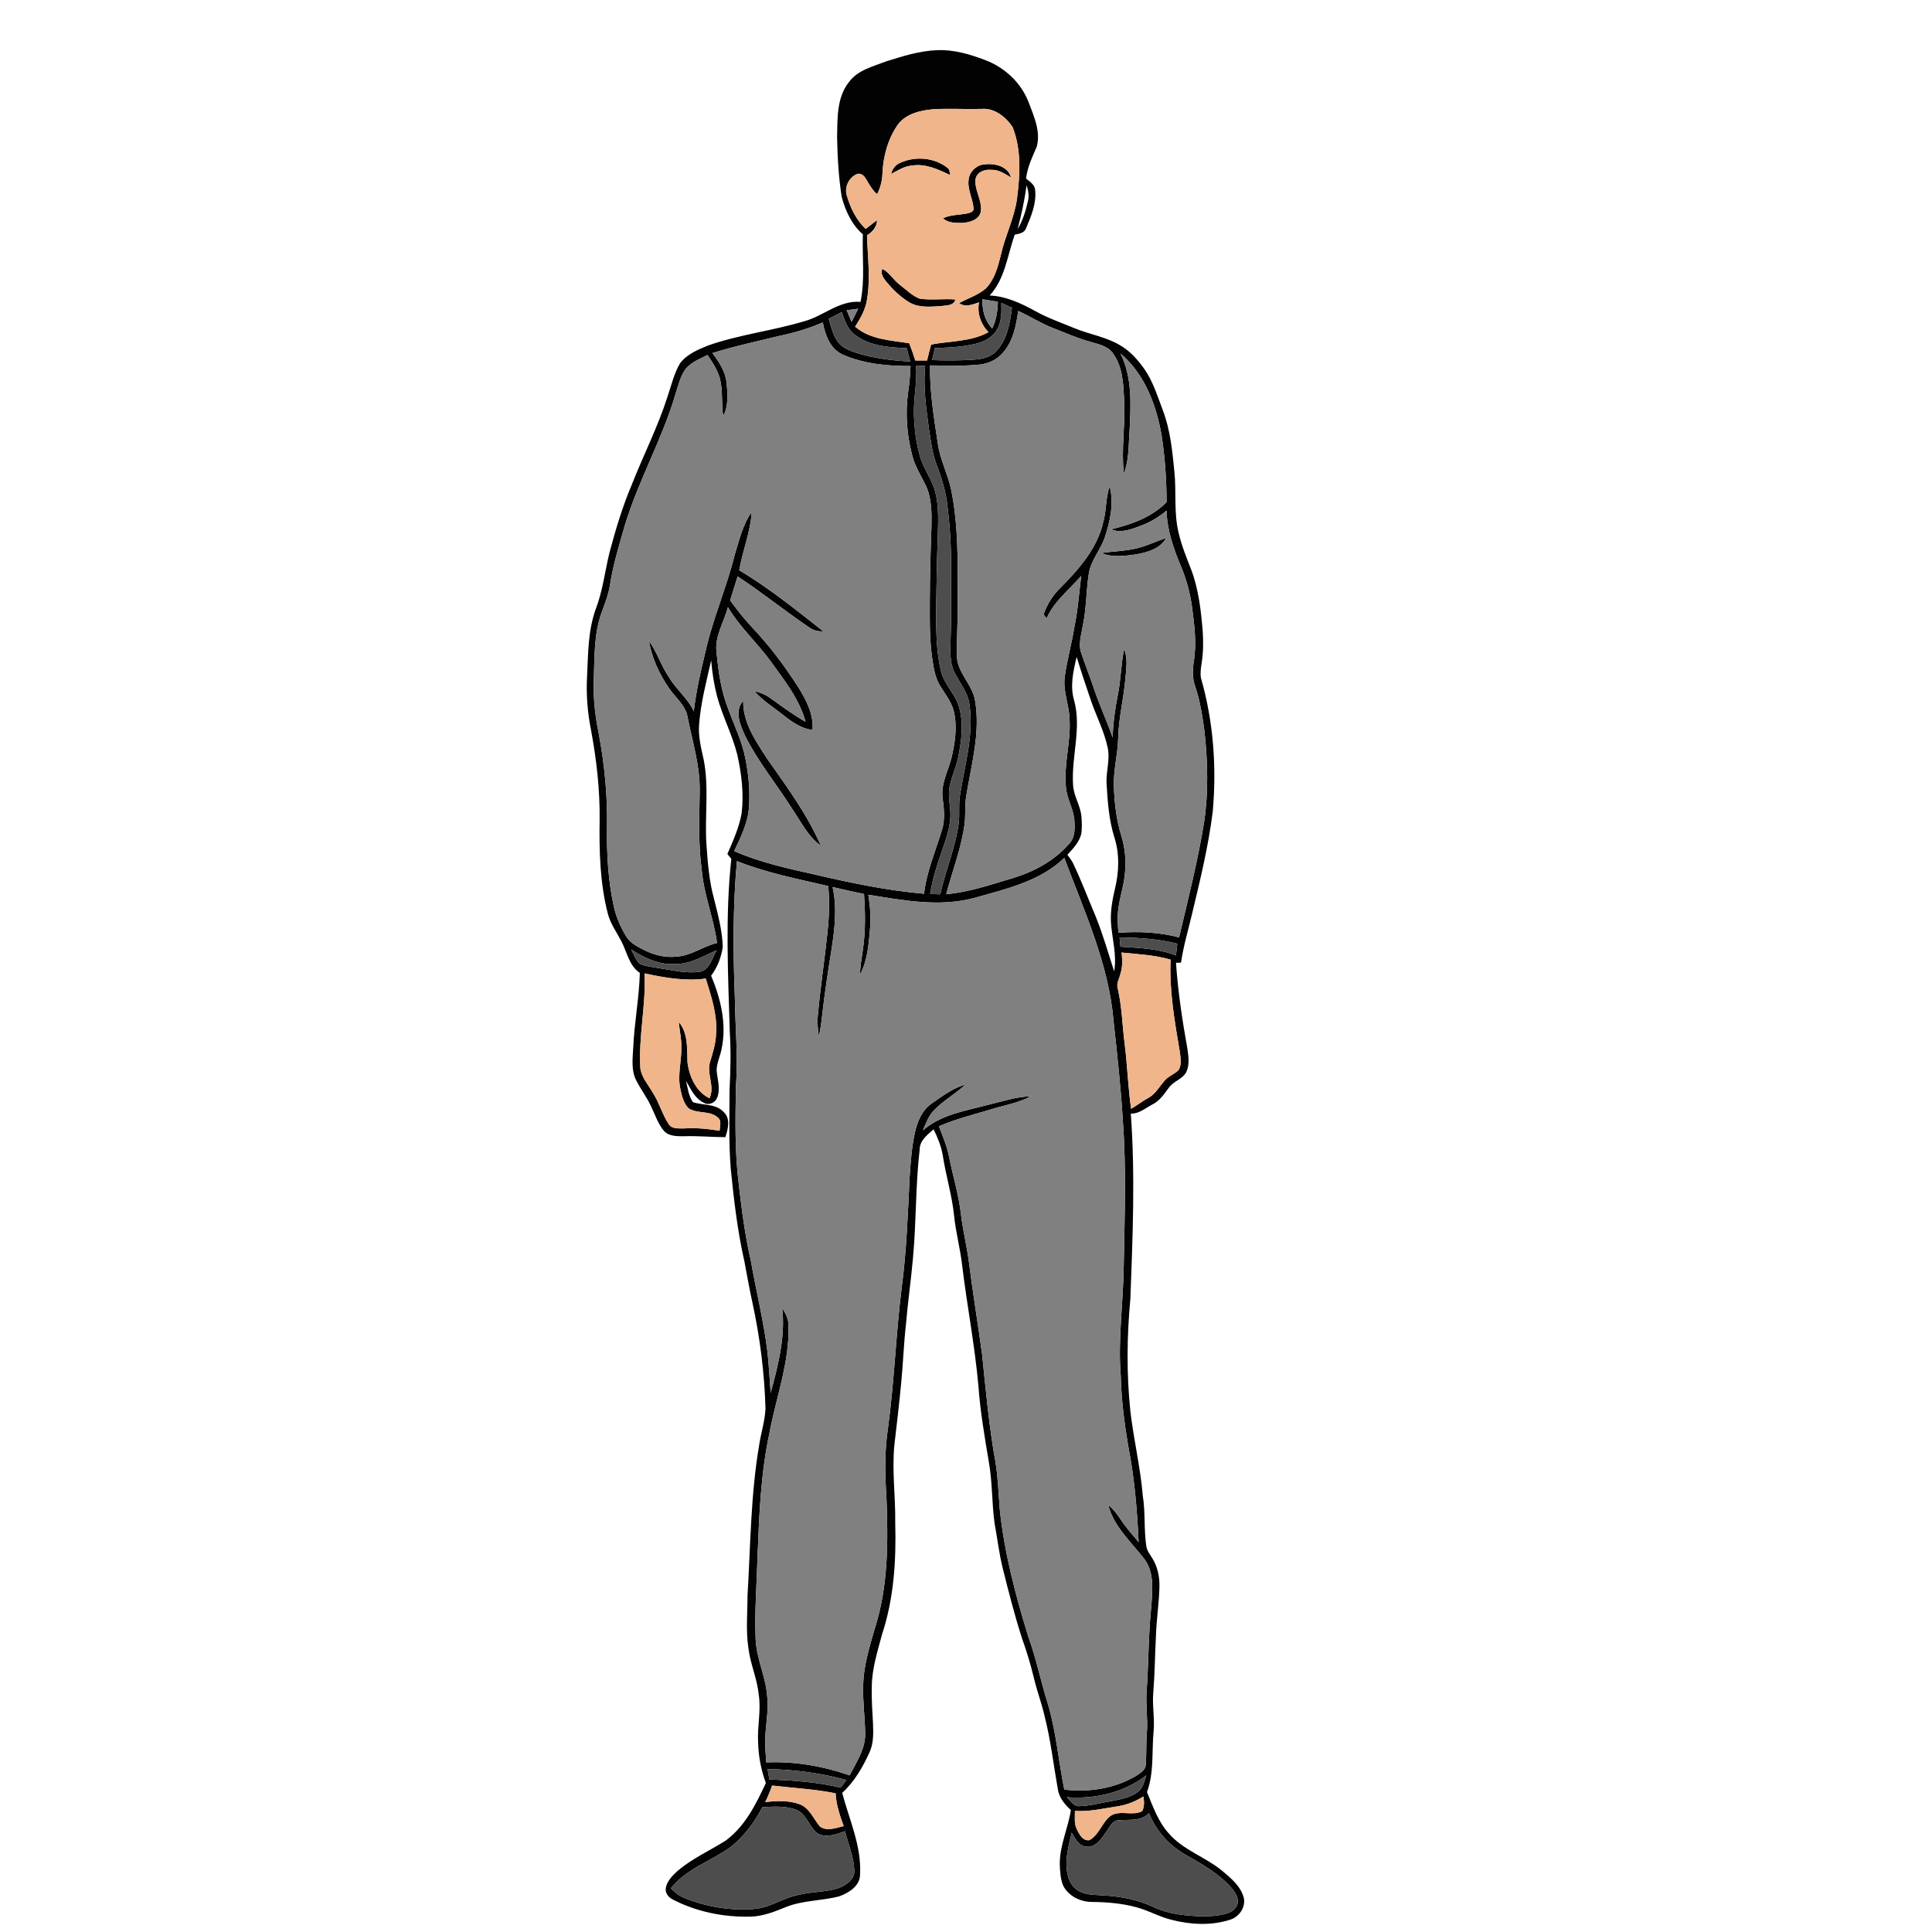 <?xml version="1.0" encoding="UTF-8" ?>
<!DOCTYPE svg PUBLIC "-//W3C//DTD SVG 1.1//EN" "http://www.w3.org/Graphics/SVG/1.1/DTD/svg11.dtd">
<svg width="1000pt" height="1000pt" viewBox="0 0 1000 1000" version="1.1" xmlns="http://www.w3.org/2000/svg">
<g id="#020202ff">
<path fill="#020202" opacity="1.00" d=" M 458.76 31.74 C 467.29 29.07 475.97 26.31 484.98 25.98 C 493.56 25.58 501.96 28.05 509.89 31.08 C 519.92 34.84 528.38 42.65 532.31 52.68 C 535.09 60.00 538.75 67.89 536.65 75.86 C 534.36 81.21 531.77 86.54 531.08 92.39 C 532.95 94.01 535.54 95.49 535.77 98.24 C 536.58 105.17 533.75 111.86 531.10 118.10 C 530.24 120.65 527.44 120.96 525.21 121.48 C 521.45 132.15 520.23 144.27 512.26 152.95 C 520.76 153.31 528.59 157.03 535.92 161.05 C 542.37 164.64 549.36 167.05 556.15 169.88 C 564.25 173.20 573.23 174.47 580.69 179.28 C 585.35 182.19 589.01 186.39 592.18 190.81 C 596.75 197.27 599.06 204.92 601.83 212.23 C 605.74 222.39 606.79 233.32 607.86 244.07 C 608.96 254.70 607.48 265.57 610.11 276.04 C 611.60 282.41 614.08 288.48 616.46 294.56 C 620.41 304.90 621.64 315.99 622.54 326.94 C 622.87 332.29 622.84 337.71 621.99 343.02 C 621.61 345.65 621.14 348.34 621.63 351.00 C 628.06 373.35 629.79 396.99 627.71 420.12 C 625.48 437.99 621.20 455.52 617.01 473.01 C 615.03 481.42 612.53 489.71 611.29 498.27 C 610.64 498.29 609.34 498.32 608.69 498.33 C 609.71 513.28 611.95 528.11 614.60 542.84 C 615.17 546.83 615.83 551.20 613.98 554.97 C 611.99 558.65 607.36 559.61 605.01 562.98 C 602.60 566.15 600.38 569.70 596.70 571.55 C 592.99 573.41 589.72 576.56 585.30 576.39 C 587.64 608.29 586.26 640.30 585.09 672.22 C 583.27 691.41 583.06 710.77 585.03 729.95 C 586.67 744.75 590.27 759.24 591.49 774.09 C 592.89 782.68 592.04 791.44 593.29 800.04 C 593.56 802.52 595.19 804.48 596.43 806.55 C 599.12 810.82 600.20 815.95 600.13 820.96 C 599.98 829.67 598.56 838.30 598.30 847.00 C 597.79 856.67 597.73 866.35 596.94 876.01 C 596.33 882.68 597.72 889.35 597.11 896.02 C 596.09 906.55 597.43 917.46 593.68 927.58 C 596.76 935.02 599.45 942.92 604.97 948.98 C 612.46 957.68 623.90 961.12 632.59 968.32 C 637.13 972.11 642.12 976.22 643.76 982.18 C 644.92 987.16 641.38 992.25 636.62 993.67 C 626.80 996.83 616.07 996.21 606.20 993.64 C 600.18 992.18 594.78 989.02 588.83 987.37 C 581.08 985.16 573.00 984.51 564.97 984.44 C 559.04 984.37 552.83 981.30 550.22 975.80 C 548.86 972.38 548.66 968.63 548.54 965.00 C 548.40 955.28 552.85 946.37 554.28 936.90 C 551.09 933.96 548.14 930.43 547.52 925.99 C 545.27 913.38 543.84 900.61 540.66 888.18 C 539.16 881.59 536.74 875.26 535.19 868.69 C 533.49 861.67 531.41 854.74 528.97 847.94 C 525.10 835.86 521.96 823.57 518.90 811.27 C 517.09 803.77 516.21 796.09 514.80 788.51 C 513.33 778.04 513.70 767.38 511.86 756.94 C 509.64 743.70 507.34 730.45 506.40 717.04 C 504.52 696.23 500.52 675.70 498.01 654.97 C 497.03 646.35 494.74 637.94 493.84 629.31 C 492.77 618.71 489.58 608.48 487.96 597.97 C 487.15 593.25 485.33 588.79 483.23 584.52 C 480.08 587.32 476.07 590.25 476.03 594.92 C 473.84 613.57 474.30 632.42 472.56 651.11 C 471.54 662.67 469.87 674.16 468.90 685.73 C 467.75 695.75 467.46 705.84 466.45 715.88 C 465.43 726.59 464.19 737.29 462.92 747.99 C 461.62 761.34 463.56 774.71 463.37 788.08 C 463.90 807.48 462.73 827.23 456.59 845.78 C 454.24 854.70 451.30 863.64 451.24 872.97 C 451.06 879.29 451.50 885.61 451.86 891.92 C 452.06 896.93 452.23 902.18 450.12 906.86 C 446.62 914.62 442.26 922.18 435.92 927.99 C 439.57 941.86 445.96 955.47 445.17 970.13 C 445.24 976.06 439.53 979.62 434.62 981.47 C 425.55 983.92 415.83 983.51 407.00 987.00 C 401.21 989.35 395.30 991.76 388.97 992.04 C 374.84 992.46 360.52 989.62 347.96 983.04 C 345.81 981.92 344.09 979.53 344.66 977.02 C 345.35 973.53 348.00 970.89 350.50 968.57 C 358.04 962.04 367.26 957.97 375.63 952.68 C 385.61 945.31 391.31 933.86 396.41 922.87 C 393.91 916.17 392.59 909.08 392.40 901.95 C 391.89 893.59 394.07 885.24 392.68 876.91 C 391.88 868.76 388.33 861.20 387.38 853.08 C 385.99 844.08 386.93 834.97 386.91 825.92 C 388.47 799.92 388.54 773.72 392.94 747.98 C 393.88 741.65 395.94 735.47 396.22 729.06 C 395.67 710.54 393.35 692.10 389.40 674.00 C 387.85 667.07 386.68 660.07 385.34 653.10 C 381.74 637.32 379.88 621.21 378.25 605.13 C 377.13 591.44 377.59 577.69 377.62 563.97 C 378.13 554.08 378.36 544.16 377.74 534.27 C 376.85 504.36 375.32 474.35 378.52 444.53 C 377.84 443.69 377.17 442.86 376.49 442.03 C 379.43 435.24 382.53 428.39 383.85 421.07 C 385.10 410.90 383.83 400.57 381.62 390.61 C 379.03 380.36 374.06 370.90 371.23 360.72 C 369.62 354.53 368.60 348.21 368.11 341.84 C 365.60 352.79 362.71 363.73 361.86 374.97 C 361.35 381.24 362.95 387.39 364.28 393.46 C 367.05 407.82 364.69 422.48 365.65 436.96 C 366.30 446.44 367.05 456.00 369.57 465.19 C 371.59 473.35 373.83 481.56 374.11 490.01 C 373.38 495.41 371.34 500.65 368.08 505.03 C 373.06 516.91 376.26 530.20 373.47 543.03 C 372.77 546.71 370.98 550.17 370.92 553.96 C 371.28 558.70 373.12 563.70 371.13 568.33 C 370.10 570.87 366.75 572.27 364.32 570.81 C 359.65 568.61 357.51 563.61 355.07 559.40 C 355.99 563.14 356.38 567.23 358.65 570.47 C 363.90 572.23 370.39 571.12 374.54 575.54 C 378.27 578.95 376.86 584.43 375.43 588.59 C 368.28 588.59 361.14 587.84 353.99 588.12 C 350.43 588.12 346.25 588.21 343.65 585.34 C 340.57 581.73 339.15 577.09 337.10 572.89 C 334.88 567.96 331.50 563.67 329.12 558.82 C 326.61 553.59 327.50 547.61 327.77 542.03 C 328.36 529.16 330.84 516.46 331.18 503.58 C 325.59 499.83 324.58 492.87 321.67 487.31 C 319.17 482.48 315.85 477.99 314.54 472.63 C 310.48 456.79 310.13 440.31 310.37 424.05 C 310.52 408.63 308.77 393.25 305.95 378.10 C 304.10 368.89 303.34 359.44 303.87 350.05 C 304.43 338.35 304.31 326.33 308.39 315.17 C 311.96 305.83 313.09 295.83 315.43 286.17 C 318.60 274.23 322.15 262.37 326.96 250.98 C 332.96 235.71 340.47 221.05 345.48 205.40 C 347.45 199.54 348.84 193.39 352.00 188.02 C 355.59 183.29 361.34 180.91 366.69 178.76 C 382.86 173.14 400.00 171.17 416.37 166.26 C 426.29 163.53 434.53 155.32 445.40 156.26 C 447.78 144.74 446.21 132.94 446.61 121.28 C 440.88 116.30 437.56 109.11 435.66 101.89 C 434.04 91.68 433.49 81.31 433.27 70.99 C 433.49 61.29 433.03 50.42 439.47 42.41 C 444.06 36.20 451.94 34.40 458.76 31.74 M 483.46 56.51 C 476.63 57.09 468.98 58.72 464.67 64.58 C 459.51 72.03 457.08 81.13 456.74 90.13 C 456.61 93.74 455.63 97.27 454.01 100.50 C 451.25 98.24 449.73 94.99 447.85 92.05 C 446.96 90.52 444.96 89.31 443.23 90.25 C 439.19 92.17 436.92 97.12 438.37 101.41 C 440.22 107.73 443.22 113.91 448.07 118.48 C 450.05 116.99 451.93 115.39 453.99 114.01 C 453.79 117.44 451.62 120.11 448.76 121.77 C 449.09 132.87 450.64 144.09 448.76 155.12 C 447.98 160.25 445.36 164.79 442.61 169.09 C 450.37 175.75 460.98 176.14 470.60 177.65 C 471.78 180.59 472.81 183.58 473.75 186.60 C 475.78 186.58 477.81 186.58 479.85 186.58 C 480.49 183.81 481.19 181.07 481.95 178.33 C 491.88 176.42 502.56 176.94 511.65 171.92 C 507.64 167.83 505.69 162.19 506.72 156.49 C 503.45 157.67 499.61 159.18 496.44 156.92 C 501.04 154.33 506.30 152.76 510.33 149.24 C 514.80 144.58 516.53 138.10 518.04 131.99 C 520.21 122.10 525.03 112.94 526.39 102.84 C 527.97 90.60 528.75 77.60 524.17 65.89 C 520.72 60.57 514.73 55.79 508.05 56.37 C 499.85 56.58 491.65 56.09 483.46 56.51 M 531.37 95.86 C 530.33 103.54 528.70 111.10 526.71 118.58 C 529.41 114.11 530.96 109.04 532.09 103.98 C 532.75 101.26 532.19 98.48 531.37 95.86 M 508.56 154.89 C 508.30 160.42 509.65 165.93 513.56 170.00 C 515.66 165.70 516.40 160.95 516.49 156.20 C 513.84 155.75 511.20 155.31 508.56 154.89 M 518.29 156.77 C 518.42 161.55 518.55 166.72 515.85 170.90 C 513.55 174.85 509.17 176.93 504.89 177.96 C 498.03 179.62 490.94 179.96 483.92 180.14 C 483.44 182.22 482.94 184.29 482.45 186.38 C 489.63 186.62 496.82 186.64 503.98 186.16 C 508.17 185.87 512.70 185.00 515.68 181.77 C 521.35 175.76 522.75 167.18 523.80 159.30 C 521.96 158.46 520.12 157.62 518.29 156.77 M 438.25 160.58 C 439.09 162.59 439.93 164.59 440.79 166.60 C 441.94 164.34 443.08 162.08 444.22 159.81 C 442.23 160.06 440.24 160.32 438.25 160.58 M 428.95 165.00 C 430.17 169.19 431.17 173.62 433.85 177.18 C 436.18 180.17 439.90 181.52 443.37 182.69 C 452.35 185.45 461.75 186.64 471.11 187.11 C 470.50 184.80 469.88 182.49 469.27 180.19 C 460.11 179.85 450.17 179.15 442.62 173.36 C 438.74 170.56 437.11 165.90 435.71 161.54 C 433.45 162.69 431.20 163.85 428.95 165.00 M 527.03 160.95 C 525.94 168.46 524.46 176.45 519.31 182.34 C 516.25 186.08 511.64 188.26 506.88 188.73 C 498.41 189.59 489.89 189.15 481.40 189.15 C 481.17 202.63 483.36 215.96 485.37 229.24 C 486.45 237.69 490.62 245.29 492.34 253.58 C 496.11 272.14 495.72 291.16 495.74 309.99 C 495.92 319.69 495.15 329.38 495.30 339.08 C 495.17 348.15 503.51 354.23 504.75 362.95 C 507.49 379.45 502.75 395.83 500.12 412.00 C 499.33 416.80 499.84 421.68 499.28 426.49 C 497.59 438.96 492.98 450.75 489.75 462.84 C 501.66 461.78 513.00 457.83 524.39 454.45 C 535.42 451.10 545.98 445.37 553.56 436.53 C 556.41 433.42 556.39 428.92 556.12 424.97 C 555.82 419.04 552.38 413.86 551.78 408.00 C 550.43 396.26 554.19 384.71 553.63 372.98 C 553.60 365.18 549.94 357.73 551.18 349.87 C 552.34 341.52 554.67 333.37 556.01 325.03 C 557.87 316.14 558.51 307.07 559.63 298.07 C 553.47 305.27 545.58 311.16 541.72 320.10 C 541.33 319.57 540.55 318.51 540.15 317.99 C 542.03 312.74 545.00 307.92 549.05 304.07 C 558.56 294.45 568.09 283.62 571.07 270.03 C 572.77 264.04 572.21 257.63 574.38 251.75 C 576.64 260.43 574.67 269.51 571.94 277.84 C 569.78 284.57 564.54 290.01 563.53 297.15 C 562.21 305.92 562.31 314.86 560.52 323.58 C 559.77 328.36 557.96 333.36 559.69 338.13 C 561.77 344.34 564.22 350.42 566.30 356.63 C 569.13 365.17 573.00 373.31 575.93 381.81 C 576.09 374.34 577.14 366.93 578.60 359.62 C 580.19 351.82 580.19 343.81 581.84 336.03 C 583.86 340.78 582.92 346.01 582.53 350.98 C 581.68 361.38 579.01 371.55 578.77 382.01 C 578.60 390.39 576.24 398.58 576.54 406.99 C 576.83 415.63 577.83 424.31 580.39 432.60 C 582.32 438.84 582.95 445.45 582.27 451.95 C 581.75 458.46 579.45 464.64 578.76 471.12 C 578.29 475.00 578.63 478.92 578.88 482.81 C 589.39 481.98 600.05 482.52 610.29 485.18 C 614.98 465.30 620.04 445.48 623.27 425.29 C 625.54 409.97 625.10 394.38 623.49 379.01 C 622.41 371.03 621.25 363.01 618.64 355.36 C 617.08 351.07 617.25 346.44 617.96 342.00 C 619.43 332.70 618.18 323.29 616.96 314.04 C 615.97 306.76 614.01 299.62 611.14 292.86 C 607.33 283.76 604.07 274.24 603.79 264.28 C 599.97 267.49 595.70 270.15 591.03 271.92 C 585.97 273.86 580.35 276.19 574.98 273.99 C 585.45 271.55 596.11 267.73 603.83 259.92 C 603.77 248.22 602.98 236.51 601.17 224.95 C 598.39 209.35 592.39 193.45 579.95 182.98 C 586.24 195.50 585.31 209.87 584.64 223.43 C 584.07 230.69 584.47 238.22 581.69 245.09 C 580.28 232.76 582.46 220.35 581.89 207.98 C 581.45 199.47 581.34 190.11 576.09 182.95 C 573.39 178.97 568.39 178.15 564.12 176.85 C 557.60 175.09 551.45 172.28 545.17 169.85 C 538.85 167.45 533.18 163.70 527.03 160.95 M 402.98 173.97 C 391.54 176.75 380.00 179.22 368.75 182.76 C 372.13 187.27 375.43 192.18 376.05 197.94 C 376.66 203.77 377.12 210.05 374.34 215.44 C 373.27 209.09 374.25 202.54 372.69 196.27 C 371.56 191.63 368.82 187.65 366.19 183.75 C 362.25 185.79 357.81 187.41 354.90 190.93 C 352.15 194.72 351.11 199.40 349.69 203.79 C 342.80 227.35 330.33 248.81 323.30 272.33 C 320.40 282.41 317.29 292.47 315.72 302.87 C 314.95 307.90 312.99 312.61 311.28 317.37 C 307.34 328.44 307.78 340.36 307.34 351.93 C 306.98 361.35 308.07 370.75 309.96 379.96 C 312.90 395.76 314.48 411.84 314.20 427.92 C 313.99 441.75 314.72 455.67 317.71 469.20 C 318.94 474.73 321.24 479.98 324.19 484.80 C 326.25 488.17 329.95 489.95 333.33 491.70 C 338.46 494.31 344.25 495.78 350.03 495.16 C 357.65 494.78 363.86 489.78 371.14 488.08 C 369.40 475.17 364.22 462.95 363.18 449.91 C 361.36 436.66 361.99 423.28 362.15 409.96 C 362.47 396.72 358.43 383.97 355.88 371.11 C 354.86 365.09 349.75 361.26 346.48 356.48 C 341.30 349.08 337.42 340.65 335.87 331.71 C 340.19 337.55 342.18 344.71 346.34 350.67 C 350.04 356.93 356.09 361.48 359.09 368.20 C 360.29 358.01 362.53 347.98 364.98 338.03 C 368.73 320.68 376.05 304.38 380.28 287.16 C 382.65 279.63 384.38 271.59 389.06 265.08 C 388.49 275.39 384.30 285.04 382.64 295.19 C 398.10 304.32 412.04 315.70 426.13 326.76 C 423.39 326.94 420.70 326.21 418.51 324.53 C 406.08 316.08 394.36 306.63 381.79 298.37 C 380.53 302.51 379.23 306.64 377.91 310.76 C 381.45 315.61 385.16 320.35 389.29 324.72 C 398.44 334.42 406.50 345.13 413.62 356.40 C 417.60 362.82 421.15 370.08 420.59 377.85 C 414.10 377.04 408.92 372.93 403.97 369.01 C 399.37 365.38 394.30 362.25 390.50 357.71 C 393.39 358.41 396.22 359.49 398.64 361.27 C 404.63 365.55 410.52 369.98 416.96 373.58 C 413.77 361.96 406.19 352.35 399.25 342.76 C 392.17 332.93 383.00 324.74 376.77 314.28 C 374.73 322.15 369.64 329.61 370.94 338.04 C 371.85 347.87 373.30 357.77 376.95 367.01 C 380.09 375.61 384.20 383.94 385.90 393.01 C 387.52 401.23 388.28 409.67 387.65 418.05 C 387.07 426.07 383.39 433.37 380.01 440.52 C 393.22 446.32 407.38 449.44 421.40 452.57 C 440.16 456.96 459.06 460.92 478.28 462.60 C 479.58 451.22 484.20 440.67 487.48 429.80 C 489.28 424.33 488.61 418.57 487.88 412.98 C 486.92 405.48 490.97 398.74 492.63 391.66 C 494.32 384.31 495.43 376.58 493.92 369.10 C 492.90 363.88 489.49 359.68 486.77 355.27 C 484.42 351.58 483.49 347.24 482.84 342.99 C 481.06 332.41 481.23 321.64 481.26 310.96 C 481.28 298.31 481.64 285.66 482.10 273.02 C 482.27 265.59 482.36 257.79 479.02 250.95 C 476.60 245.99 473.56 241.26 472.19 235.85 C 469.38 225.18 468.51 213.95 470.05 203.02 C 470.71 198.52 471.10 194.00 471.29 189.46 C 459.47 189.51 447.29 188.39 436.35 183.62 C 429.75 180.76 427.11 173.45 425.88 166.89 C 418.54 170.11 410.82 172.33 402.98 173.97 M 474.15 189.48 C 474.83 198.03 472.71 206.47 473.07 215.02 C 473.33 222.31 474.21 229.65 476.32 236.65 C 478.20 242.99 482.47 248.32 484.13 254.74 C 486.15 262.65 485.53 270.88 485.36 278.96 C 484.85 291.65 484.76 304.36 484.52 317.07 C 484.56 327.13 484.67 337.31 487.01 347.16 C 488.51 354.06 494.31 358.92 496.29 365.64 C 498.94 374.20 497.70 383.40 495.93 392.02 C 494.90 397.19 492.55 401.99 491.51 407.15 C 490.48 412.43 492.21 417.72 491.90 423.02 C 491.57 429.05 489.51 434.79 487.54 440.44 C 484.97 447.71 482.64 455.10 481.45 462.74 C 483.18 462.78 484.93 462.83 486.68 462.89 C 489.39 450.45 494.59 438.63 496.24 425.95 C 496.77 421.47 496.15 416.94 496.75 412.47 C 499.13 396.71 504.07 380.93 501.83 364.85 C 501.09 358.50 496.76 353.53 494.01 347.99 C 491.54 343.04 491.89 337.35 491.99 331.98 C 492.43 321.00 492.28 310.02 492.25 299.03 C 492.45 286.70 491.97 274.36 490.40 262.12 C 489.68 254.59 487.35 247.36 484.71 240.31 C 482.47 234.46 481.81 228.20 480.83 222.06 C 479.34 211.20 477.79 200.23 478.85 189.24 C 477.27 189.32 475.71 189.39 474.15 189.48 M 556.03 362.74 C 559.85 377.10 554.51 391.61 555.41 406.09 C 555.59 412.00 559.40 417.03 559.76 422.90 C 559.98 425.88 560.14 428.91 559.60 431.86 C 558.46 436.06 555.37 439.32 552.48 442.42 C 553.47 443.78 554.53 445.12 555.32 446.62 C 559.63 455.57 563.09 464.89 566.99 474.02 C 570.80 483.40 573.58 493.15 576.69 502.78 C 578.22 494.13 575.47 485.56 575.00 476.94 C 574.76 471.28 575.78 465.65 577.07 460.16 C 579.21 451.40 579.57 441.99 576.77 433.34 C 574.03 424.50 573.31 415.20 572.79 406.02 C 572.30 399.54 574.79 393.07 573.26 386.65 C 571.49 378.50 567.63 371.03 564.87 363.20 C 562.23 355.51 559.66 347.80 557.27 340.03 C 555.51 347.44 553.71 355.22 556.03 362.74 M 504.67 464.67 C 486.51 469.71 467.60 466.03 449.43 463.11 C 450.41 468.98 450.84 474.97 450.32 480.92 C 449.64 488.95 448.99 497.30 445.09 504.54 C 445.26 500.02 446.04 495.56 446.69 491.10 C 448.04 481.71 447.86 472.18 447.22 462.74 C 441.78 461.60 436.35 460.42 430.94 459.13 C 433.34 469.74 432.05 480.69 430.42 491.31 C 428.56 502.82 426.79 514.35 425.51 525.93 C 425.11 529.46 424.63 532.99 423.83 536.45 C 423.25 532.69 422.95 528.88 423.35 525.09 C 424.67 510.87 426.82 496.74 428.30 482.54 C 429.18 474.60 429.41 466.59 428.70 458.63 C 412.81 454.90 396.65 451.80 381.44 445.70 C 379.30 469.09 379.42 492.61 380.35 516.06 C 380.53 531.39 382.11 546.72 380.91 562.04 C 380.65 579.03 380.25 596.12 382.40 613.02 C 383.90 626.21 385.61 639.40 388.59 652.35 C 391.37 668.18 395.29 683.81 397.25 699.79 C 398.01 706.82 398.34 713.89 398.89 720.94 C 402.78 706.62 406.59 691.89 404.85 676.93 C 406.56 679.66 408.15 682.65 408.12 685.98 C 408.72 705.04 401.74 723.11 398.30 741.60 C 393.81 762.40 392.96 783.74 392.13 804.94 C 391.73 819.31 390.55 833.68 391.10 848.06 C 391.44 858.35 396.38 867.76 397.10 878.00 C 397.98 885.67 396.12 893.28 396.08 900.94 C 396.03 904.70 396.33 908.46 396.64 912.21 C 411.27 911.56 425.96 914.11 439.76 918.92 C 443.30 912.03 448.07 905.12 447.81 897.04 C 447.69 889.03 446.56 881.05 446.79 873.03 C 446.79 862.67 449.99 852.72 452.80 842.87 C 459.84 821.00 459.70 797.70 458.82 774.99 C 458.01 763.03 457.81 750.97 459.63 739.09 C 462.92 714.85 463.71 690.37 466.76 666.11 C 469.25 647.17 469.90 628.07 470.84 609.01 C 471.37 601.16 471.92 593.26 473.70 585.58 C 475.01 580.12 477.41 574.55 482.15 571.23 C 487.69 567.44 493.11 563.12 499.71 561.37 C 494.65 566.16 488.41 569.53 483.55 574.54 C 480.67 577.45 479.24 581.37 477.70 585.08 C 487.20 576.74 500.03 574.92 511.80 571.76 C 518.98 570.10 526.06 567.59 533.51 567.48 C 527.16 570.90 519.97 572.03 513.16 574.15 C 504.04 576.91 494.74 579.16 485.98 582.96 C 488.01 588.15 490.19 593.34 491.26 598.84 C 493.17 608.61 496.20 618.16 497.34 628.08 C 498.31 636.74 500.52 645.19 501.59 653.84 C 503.58 669.66 506.23 685.38 508.35 701.17 C 510.27 719.78 511.92 738.43 515.27 756.86 C 516.61 765.16 516.85 773.58 517.55 781.95 C 519.95 804.06 525.63 825.66 532.16 846.87 C 536.32 858.22 538.64 870.10 542.29 881.61 C 546.66 896.19 547.87 911.43 550.88 926.29 C 563.58 927.83 576.98 925.76 588.06 919.17 C 590.24 917.69 593.17 916.09 593.05 913.05 C 593.47 907.71 593.14 902.34 593.61 897.00 C 594.21 889.63 592.92 882.27 593.51 874.90 C 594.33 863.94 594.35 852.95 595.05 841.99 C 595.45 834.98 596.47 828.01 596.40 820.99 C 596.37 816.00 595.29 810.84 592.22 806.81 C 585.41 798.03 576.42 790.08 573.61 778.93 C 576.10 780.95 578.10 783.47 579.84 786.16 C 582.63 790.45 586.06 794.28 589.35 798.20 C 588.59 781.40 587.16 764.59 583.89 748.07 C 581.91 736.15 580.37 724.15 580.09 712.06 C 578.56 693.07 581.42 674.16 581.64 655.19 C 582.08 630.15 583.03 605.06 581.18 580.06 C 580.15 562.81 578.25 545.63 576.37 528.45 C 573.89 498.82 561.14 471.56 550.89 444.05 C 538.35 456.14 520.89 460.10 504.67 464.67 M 579.49 485.19 C 579.63 486.79 579.77 488.40 579.93 490.02 C 589.61 490.64 599.52 490.94 608.67 494.54 C 608.89 492.50 609.13 490.47 609.37 488.45 C 599.60 485.99 589.52 485.32 579.49 485.19 M 326.68 491.41 C 328.03 493.93 328.99 496.82 331.11 498.84 C 334.40 500.36 338.14 500.51 341.66 501.23 C 348.39 502.20 355.20 503.94 362.03 503.04 C 367.38 502.15 368.54 495.79 370.97 491.86 C 364.22 494.73 357.68 498.92 350.09 498.94 C 341.60 499.68 333.59 495.99 326.68 491.41 M 580.56 493.03 C 580.89 496.68 581.12 500.44 579.96 503.98 C 579.37 506.53 577.71 509.03 578.56 511.73 C 580.73 521.02 580.88 530.60 582.10 540.04 C 583.52 551.30 583.87 562.66 585.45 573.90 C 588.54 572.17 591.28 569.90 594.42 568.25 C 598.01 566.27 600.02 562.55 602.61 559.53 C 604.61 557.07 607.80 556.07 610.02 553.88 C 611.70 551.20 611.07 547.83 610.74 544.88 C 608.03 528.96 605.17 512.91 605.89 496.70 C 597.65 494.29 589.04 493.92 580.56 493.03 M 333.63 503.83 C 334.41 520.28 330.43 536.60 331.46 553.06 C 332.20 557.95 335.75 561.72 338.09 565.92 C 341.34 570.99 342.85 576.97 346.20 581.98 C 347.93 584.47 351.37 584.01 354.01 584.08 C 360.18 583.63 366.36 584.29 372.45 585.27 C 372.59 583.03 373.65 580.19 371.60 578.48 C 367.39 574.60 360.91 576.67 356.35 573.63 C 353.66 570.81 352.79 566.79 352.04 563.09 C 350.66 556.07 352.85 549.08 352.64 542.05 C 352.80 537.63 351.67 533.34 351.34 528.97 C 356.27 534.82 355.60 542.85 355.85 549.98 C 356.81 557.26 360.29 565.11 367.23 568.45 C 370.23 562.24 365.47 555.76 367.58 549.45 C 369.00 544.76 370.51 540.01 370.62 535.07 C 371.39 525.24 368.15 515.75 365.30 506.50 C 354.74 507.99 343.96 506.06 333.63 503.83 M 397.31 915.65 C 397.61 917.43 397.91 919.23 398.21 921.03 C 410.59 921.54 423.04 922.35 435.12 925.30 C 436.10 923.97 437.09 922.64 438.09 921.34 C 424.83 917.66 411.05 915.95 397.31 915.65 M 593.32 918.90 C 581.69 927.92 566.66 931.33 552.15 930.23 C 554.15 932.00 555.80 935.26 558.92 934.85 C 564.21 934.70 569.34 933.26 574.54 932.38 C 579.40 931.40 584.59 930.68 588.70 927.69 C 591.59 925.67 592.31 922.04 593.32 918.90 M 396.08 932.78 C 402.00 932.02 408.24 931.81 413.94 933.88 C 419.14 935.90 421.08 941.56 424.49 945.48 C 428.11 947.99 432.82 946.11 436.69 945.18 C 434.69 939.69 432.80 934.11 432.51 928.22 C 421.67 926.02 410.61 925.50 399.65 924.19 C 398.64 927.12 397.44 929.98 396.08 932.78 M 578.17 935.01 C 570.95 936.08 563.73 937.86 556.38 937.32 C 556.42 940.51 555.84 943.89 557.41 946.86 C 558.61 949.44 560.50 953.07 563.93 952.45 C 568.97 949.62 570.37 943.29 574.84 939.88 C 579.78 936.65 586.15 940.17 591.22 937.43 C 592.38 935.06 592.24 932.39 591.83 929.87 C 587.65 932.44 583.05 934.31 578.17 935.01 M 394.63 935.39 C 390.57 943.00 385.39 950.19 378.65 955.66 C 368.41 963.26 355.31 967.08 347.22 977.43 C 349.22 979.30 351.28 981.20 353.87 982.23 C 362.17 985.62 371.03 987.73 379.99 988.21 C 386.13 988.53 392.48 988.48 398.30 986.24 C 403.47 984.24 408.45 981.64 413.96 980.65 C 420.67 979.08 427.74 979.35 434.32 977.21 C 438.05 975.63 442.55 972.71 442.18 968.09 C 441.92 961.08 439.07 954.56 437.38 947.85 C 432.87 949.40 427.53 951.54 423.03 948.90 C 418.79 945.48 417.53 939.14 412.33 936.79 C 406.70 934.62 400.53 935.07 394.63 935.39 M 579.02 942.14 C 575.57 942.28 574.23 946.03 572.40 948.38 C 570.04 951.85 566.99 956.47 562.15 955.82 C 558.25 955.44 556.52 951.50 554.68 948.60 C 553.24 954.93 551.41 961.37 552.19 967.93 C 552.66 972.11 554.39 976.65 558.32 978.72 C 562.15 980.97 566.74 980.71 571.01 981.06 C 579.93 981.56 588.88 983.20 597.00 987.06 C 604.47 990.65 612.85 991.52 621.03 991.85 C 626.08 991.90 631.29 991.80 636.07 990.01 C 638.84 989.04 641.12 986.24 640.67 983.22 C 640.21 980.78 638.72 978.69 637.15 976.86 C 630.67 969.66 622.15 964.84 613.83 960.11 C 605.24 955.32 598.37 947.65 594.72 938.51 C 590.54 942.81 584.40 941.69 579.02 942.14 Z" />
<path fill="#020202" opacity="1.00" d=" M 466.24 84.14 C 473.95 80.72 483.57 81.55 490.28 86.76 C 491.64 87.60 491.51 89.29 491.83 90.65 C 485.66 87.69 479.01 84.53 471.96 85.72 C 468.00 85.99 464.69 88.27 461.28 90.04 C 461.82 87.33 463.65 85.12 466.24 84.14 Z" />
<path fill="#020202" opacity="1.00" d=" M 501.34 92.98 C 501.75 89.02 505.09 85.69 509.00 85.12 C 514.46 84.36 521.64 85.76 523.34 91.90 C 520.16 90.00 516.90 87.70 513.00 87.92 C 509.59 87.51 505.38 89.16 504.91 92.97 C 504.41 98.78 508.66 104.01 507.62 109.84 C 506.51 113.98 501.68 115.17 497.95 115.40 C 494.55 115.40 490.71 115.48 488.08 112.99 C 492.29 110.88 497.13 111.41 501.59 110.24 C 502.66 109.91 504.14 109.26 503.89 107.85 C 503.58 102.81 500.65 98.14 501.34 92.98 Z" />
<path fill="#020202" opacity="1.00" d=" M 458.90 146.01 C 457.42 144.10 455.43 141.72 456.77 139.18 C 460.40 141.07 462.40 144.88 465.62 147.31 C 469.00 149.86 472.07 153.12 476.12 154.61 C 482.21 155.45 488.41 154.53 494.54 155.00 C 493.61 158.39 489.75 158.00 487.01 158.44 C 481.54 158.78 475.53 159.43 470.62 156.48 C 466.10 153.76 462.27 150.02 458.90 146.01 Z" />
<path fill="#020202" opacity="1.00" d=" M 588.66 283.74 C 593.82 282.51 598.56 280.03 603.63 278.50 C 600.49 284.04 593.93 285.89 588.09 286.94 C 582.13 287.77 575.79 288.69 570.08 286.25 C 576.25 285.32 582.57 285.27 588.66 283.74 Z" />
<path fill="#020202" opacity="1.00" d=" M 385.55 380.60 C 383.08 375.13 379.94 367.94 384.69 362.76 C 384.48 374.11 391.25 383.71 397.14 392.82 C 407.24 407.23 417.83 421.52 424.88 437.75 C 418.20 433.02 414.66 425.41 410.14 418.85 C 402.11 406.00 392.25 394.25 385.55 380.60 Z" />
</g>
<g id="#f0b58bff">
<path fill="#f0b58b" opacity="1.00" d=" M 483.46 56.51 C 491.65 56.09 499.85 56.58 508.05 56.37 C 514.73 55.79 520.72 60.57 524.17 65.89 C 528.75 77.60 527.97 90.60 526.39 102.84 C 525.03 112.94 520.21 122.10 518.04 131.99 C 516.53 138.10 514.80 144.58 510.33 149.24 C 506.30 152.76 501.04 154.33 496.44 156.92 C 499.61 159.18 503.45 157.67 506.72 156.49 C 505.69 162.19 507.64 167.83 511.65 171.92 C 502.56 176.94 491.88 176.42 481.95 178.33 C 481.19 181.07 480.49 183.81 479.85 186.58 C 477.81 186.58 475.78 186.58 473.75 186.60 C 472.81 183.58 471.78 180.59 470.60 177.65 C 460.98 176.14 450.37 175.75 442.61 169.09 C 445.36 164.79 447.98 160.25 448.76 155.12 C 450.64 144.09 449.09 132.87 448.76 121.77 C 451.62 120.11 453.79 117.44 453.99 114.01 C 451.93 115.39 450.05 116.99 448.07 118.48 C 443.22 113.91 440.22 107.73 438.37 101.41 C 436.92 97.12 439.19 92.17 443.23 90.25 C 444.96 89.31 446.96 90.52 447.85 92.05 C 449.73 94.99 451.25 98.24 454.01 100.50 C 455.63 97.27 456.61 93.74 456.74 90.13 C 457.08 81.13 459.51 72.03 464.67 64.58 C 468.98 58.72 476.63 57.09 483.46 56.51 M 466.24 84.14 C 463.65 85.12 461.82 87.33 461.28 90.04 C 464.69 88.27 468.00 85.99 471.96 85.72 C 479.01 84.53 485.66 87.69 491.83 90.65 C 491.51 89.29 491.64 87.60 490.28 86.76 C 483.57 81.55 473.95 80.72 466.24 84.14 M 501.34 92.98 C 500.65 98.14 503.58 102.81 503.89 107.85 C 504.14 109.26 502.66 109.91 501.59 110.24 C 497.13 111.41 492.29 110.88 488.08 112.99 C 490.71 115.48 494.55 115.40 497.95 115.40 C 501.68 115.17 506.51 113.98 507.62 109.84 C 508.66 104.01 504.41 98.78 504.91 92.97 C 505.38 89.16 509.59 87.51 513.00 87.92 C 516.90 87.70 520.16 90.00 523.34 91.90 C 521.64 85.76 514.46 84.36 509.00 85.12 C 505.09 85.69 501.75 89.02 501.34 92.98 M 458.90 146.01 C 462.27 150.02 466.10 153.76 470.62 156.48 C 475.53 159.43 481.54 158.78 487.01 158.44 C 489.75 158.00 493.61 158.39 494.54 155.00 C 488.41 154.53 482.21 155.45 476.12 154.61 C 472.07 153.12 469.00 149.86 465.62 147.31 C 462.40 144.88 460.40 141.07 456.77 139.18 C 455.43 141.72 457.42 144.10 458.90 146.01 Z" />
<path fill="#f0b58b" opacity="1.00" d=" M 580.56 493.03 C 589.04 493.92 597.65 494.29 605.89 496.70 C 605.17 512.91 608.03 528.96 610.74 544.88 C 611.07 547.83 611.70 551.20 610.02 553.88 C 607.80 556.07 604.61 557.07 602.61 559.53 C 600.02 562.55 598.01 566.27 594.42 568.25 C 591.28 569.90 588.54 572.17 585.45 573.90 C 583.87 562.66 583.52 551.30 582.10 540.04 C 580.88 530.60 580.73 521.02 578.56 511.73 C 577.71 509.03 579.37 506.53 579.96 503.98 C 581.12 500.44 580.89 496.68 580.56 493.03 Z" />
<path fill="#f0b58b" opacity="1.00" d=" M 333.63 503.83 C 343.96 506.06 354.74 507.99 365.30 506.50 C 368.15 515.75 371.39 525.24 370.62 535.07 C 370.51 540.01 369.00 544.76 367.58 549.45 C 365.47 555.76 370.23 562.24 367.23 568.45 C 360.29 565.11 356.81 557.26 355.85 549.98 C 355.60 542.85 356.27 534.82 351.34 528.97 C 351.67 533.34 352.80 537.63 352.64 542.05 C 352.85 549.08 350.66 556.07 352.04 563.09 C 352.79 566.79 353.66 570.81 356.35 573.63 C 360.91 576.67 367.39 574.60 371.60 578.48 C 373.65 580.19 372.59 583.03 372.45 585.27 C 366.36 584.29 360.18 583.63 354.01 584.08 C 351.37 584.01 347.93 584.47 346.20 581.98 C 342.85 576.97 341.34 570.99 338.09 565.92 C 335.75 561.72 332.20 557.95 331.46 553.06 C 330.43 536.60 334.41 520.28 333.63 503.83 Z" />
<path fill="#f0b58b" opacity="1.00" d=" M 396.08 932.78 C 397.44 929.98 398.64 927.12 399.65 924.19 C 410.61 925.50 421.67 926.02 432.51 928.22 C 432.80 934.11 434.69 939.69 436.69 945.18 C 432.82 946.11 428.11 947.99 424.49 945.48 C 421.08 941.56 419.14 935.90 413.94 933.88 C 408.24 931.81 402.00 932.02 396.08 932.78 Z" />
<path fill="#f0b58b" opacity="1.00" d=" M 578.17 935.01 C 583.05 934.31 587.65 932.44 591.83 929.87 C 592.24 932.39 592.38 935.06 591.22 937.43 C 586.15 940.17 579.78 936.65 574.84 939.88 C 570.37 943.29 568.97 949.62 563.93 952.45 C 560.50 953.07 558.61 949.44 557.41 946.86 C 555.84 943.89 556.42 940.51 556.38 937.32 C 563.73 937.86 570.95 936.08 578.17 935.01 Z" />
</g>
<g id="#006330ff">
<path fill="grey" opacity="1.00" d=" M 508.56 154.89 C 511.20 155.31 513.84 155.75 516.49 156.20 C 516.40 160.95 515.66 165.70 513.56 170.00 C 509.65 165.93 508.30 160.42 508.56 154.89 Z" />
<path fill="grey" opacity="1.00" d=" M 438.25 160.58 C 440.24 160.32 442.23 160.06 444.22 159.81 C 443.08 162.08 441.94 164.34 440.79 166.60 C 439.93 164.59 439.09 162.59 438.25 160.58 Z" />
<path fill="grey" opacity="1.00" d=" M 527.03 160.95 C 533.18 163.70 538.85 167.45 545.17 169.85 C 551.45 172.28 557.60 175.09 564.12 176.85 C 568.39 178.15 573.39 178.97 576.09 182.95 C 581.34 190.11 581.45 199.47 581.89 207.98 C 582.46 220.35 580.28 232.76 581.69 245.09 C 584.47 238.22 584.07 230.69 584.64 223.43 C 585.31 209.87 586.24 195.50 579.95 182.98 C 592.39 193.45 598.39 209.35 601.17 224.95 C 602.98 236.51 603.77 248.22 603.83 259.92 C 596.11 267.73 585.45 271.55 574.98 273.99 C 580.35 276.19 585.97 273.86 591.03 271.92 C 595.70 270.15 599.97 267.49 603.79 264.28 C 604.07 274.24 607.33 283.76 611.14 292.86 C 614.01 299.62 615.97 306.76 616.96 314.04 C 618.18 323.29 619.43 332.70 617.96 342.00 C 617.25 346.44 617.08 351.07 618.64 355.36 C 621.25 363.01 622.41 371.03 623.49 379.01 C 625.10 394.38 625.54 409.97 623.27 425.29 C 620.04 445.48 614.98 465.30 610.29 485.18 C 600.05 482.52 589.39 481.98 578.88 482.81 C 578.63 478.92 578.29 475.00 578.76 471.12 C 579.45 464.64 581.75 458.46 582.27 451.95 C 582.95 445.45 582.32 438.84 580.39 432.60 C 577.83 424.31 576.83 415.63 576.54 406.99 C 576.24 398.58 578.60 390.39 578.77 382.01 C 579.01 371.55 581.68 361.38 582.53 350.98 C 582.92 346.01 583.86 340.78 581.84 336.03 C 580.19 343.81 580.19 351.82 578.60 359.62 C 577.14 366.93 576.09 374.34 575.93 381.81 C 573.00 373.31 569.13 365.17 566.30 356.63 C 564.22 350.42 561.77 344.34 559.69 338.13 C 557.96 333.36 559.77 328.36 560.52 323.58 C 562.31 314.86 562.21 305.92 563.53 297.15 C 564.54 290.01 569.78 284.57 571.94 277.84 C 574.67 269.51 576.64 260.43 574.38 251.75 C 572.21 257.63 572.77 264.04 571.07 270.03 C 568.09 283.62 558.56 294.45 549.05 304.07 C 545.00 307.92 542.03 312.74 540.15 317.99 C 540.55 318.51 541.33 319.57 541.72 320.10 C 545.58 311.16 553.47 305.27 559.63 298.07 C 558.51 307.07 557.87 316.14 556.01 325.03 C 554.67 333.37 552.34 341.52 551.18 349.87 C 549.94 357.73 553.60 365.18 553.63 372.98 C 554.19 384.71 550.43 396.26 551.78 408.00 C 552.38 413.86 555.82 419.04 556.12 424.97 C 556.39 428.92 556.41 433.42 553.56 436.53 C 545.98 445.37 535.42 451.10 524.39 454.45 C 513.00 457.83 501.66 461.78 489.75 462.84 C 492.98 450.75 497.59 438.96 499.28 426.49 C 499.84 421.68 499.33 416.80 500.12 412.00 C 502.75 395.83 507.49 379.45 504.75 362.95 C 503.51 354.23 495.17 348.15 495.30 339.08 C 495.15 329.38 495.92 319.69 495.74 309.99 C 495.72 291.16 496.11 272.14 492.34 253.58 C 490.62 245.29 486.45 237.69 485.37 229.24 C 483.36 215.96 481.17 202.63 481.40 189.15 C 489.89 189.15 498.41 189.59 506.88 188.73 C 511.64 188.26 516.25 186.08 519.31 182.34 C 524.46 176.45 525.94 168.46 527.03 160.95 M 588.66 283.74 C 582.57 285.27 576.25 285.32 570.08 286.25 C 575.79 288.69 582.13 287.77 588.09 286.94 C 593.93 285.89 600.49 284.04 603.63 278.50 C 598.56 280.03 593.82 282.51 588.66 283.74 Z" />
<path fill="grey" opacity="1.00" d=" M 402.98 173.97 C 410.82 172.33 418.54 170.11 425.88 166.89 C 427.11 173.45 429.75 180.76 436.35 183.62 C 447.29 188.39 459.47 189.51 471.29 189.46 C 471.10 194.00 470.71 198.52 470.05 203.02 C 468.51 213.95 469.38 225.18 472.19 235.85 C 473.56 241.26 476.60 245.99 479.02 250.95 C 482.36 257.79 482.27 265.59 482.10 273.02 C 481.64 285.66 481.28 298.31 481.26 310.96 C 481.23 321.64 481.06 332.41 482.84 342.99 C 483.49 347.24 484.42 351.58 486.77 355.27 C 489.49 359.68 492.90 363.88 493.92 369.10 C 495.43 376.58 494.32 384.31 492.63 391.66 C 490.97 398.74 486.92 405.48 487.88 412.98 C 488.61 418.57 489.28 424.33 487.48 429.80 C 484.20 440.67 479.58 451.22 478.28 462.60 C 459.06 460.92 440.16 456.96 421.40 452.57 C 407.38 449.44 393.22 446.32 380.01 440.52 C 383.39 433.37 387.07 426.07 387.65 418.05 C 388.28 409.67 387.52 401.23 385.90 393.01 C 384.20 383.94 380.09 375.61 376.95 367.01 C 373.30 357.77 371.85 347.87 370.94 338.04 C 369.64 329.61 374.73 322.15 376.77 314.28 C 383.00 324.74 392.17 332.93 399.25 342.76 C 406.19 352.35 413.77 361.96 416.96 373.58 C 410.52 369.98 404.63 365.55 398.64 361.27 C 396.22 359.49 393.39 358.41 390.50 357.71 C 394.30 362.25 399.37 365.38 403.97 369.01 C 408.92 372.93 414.10 377.04 420.59 377.85 C 421.15 370.08 417.60 362.82 413.62 356.40 C 406.50 345.13 398.44 334.42 389.29 324.72 C 385.16 320.35 381.45 315.61 377.91 310.76 C 379.23 306.64 380.53 302.51 381.79 298.37 C 394.36 306.63 406.08 316.08 418.51 324.53 C 420.70 326.21 423.39 326.94 426.13 326.76 C 412.04 315.70 398.10 304.32 382.64 295.19 C 384.30 285.04 388.49 275.39 389.06 265.08 C 384.38 271.59 382.65 279.63 380.28 287.16 C 376.05 304.38 368.73 320.68 364.98 338.03 C 362.53 347.98 360.29 358.01 359.09 368.20 C 356.09 361.48 350.04 356.93 346.34 350.67 C 342.18 344.71 340.19 337.55 335.87 331.71 C 337.42 340.65 341.30 349.08 346.48 356.48 C 349.75 361.26 354.86 365.09 355.88 371.11 C 358.43 383.97 362.47 396.72 362.15 409.96 C 361.99 423.28 361.36 436.66 363.18 449.91 C 364.22 462.95 369.40 475.17 371.14 488.08 C 363.86 489.78 357.65 494.78 350.03 495.16 C 344.25 495.78 338.46 494.31 333.33 491.70 C 329.95 489.95 326.25 488.17 324.19 484.80 C 321.24 479.98 318.94 474.73 317.71 469.20 C 314.72 455.67 313.99 441.75 314.20 427.92 C 314.48 411.84 312.90 395.76 309.96 379.96 C 308.07 370.75 306.98 361.35 307.34 351.93 C 307.78 340.36 307.34 328.44 311.28 317.37 C 312.99 312.61 314.95 307.90 315.72 302.87 C 317.29 292.47 320.40 282.41 323.30 272.33 C 330.33 248.81 342.80 227.35 349.69 203.79 C 351.11 199.40 352.15 194.72 354.90 190.93 C 357.81 187.41 362.25 185.79 366.19 183.75 C 368.82 187.65 371.56 191.63 372.69 196.27 C 374.25 202.54 373.27 209.09 374.34 215.44 C 377.12 210.05 376.66 203.77 376.05 197.94 C 375.43 192.18 372.13 187.27 368.75 182.76 C 380.00 179.22 391.54 176.75 402.98 173.97 M 385.55 380.60 C 392.25 394.25 402.11 406.00 410.14 418.85 C 414.66 425.41 418.20 433.02 424.88 437.75 C 417.83 421.52 407.24 407.23 397.14 392.82 C 391.25 383.71 384.48 374.11 384.69 362.76 C 379.94 367.94 383.08 375.13 385.55 380.60 Z" />
<path fill="grey" opacity="1.00" d=" M 504.67 464.67 C 520.89 460.10 538.35 456.14 550.89 444.05 C 561.14 471.56 573.89 498.82 576.37 528.45 C 578.25 545.63 580.15 562.81 581.18 580.06 C 583.03 605.06 582.08 630.15 581.64 655.19 C 581.42 674.16 578.56 693.07 580.09 712.06 C 580.37 724.15 581.91 736.15 583.89 748.07 C 587.16 764.59 588.59 781.40 589.35 798.20 C 586.06 794.28 582.63 790.45 579.84 786.16 C 578.10 783.47 576.10 780.95 573.61 778.93 C 576.42 790.08 585.41 798.03 592.22 806.81 C 595.29 810.84 596.37 816.00 596.40 820.99 C 596.47 828.01 595.45 834.98 595.05 841.99 C 594.35 852.95 594.33 863.94 593.51 874.90 C 592.92 882.27 594.21 889.63 593.61 897.00 C 593.14 902.34 593.47 907.71 593.05 913.05 C 593.17 916.09 590.24 917.69 588.06 919.17 C 576.98 925.76 563.58 927.83 550.88 926.29 C 547.87 911.43 546.66 896.19 542.29 881.61 C 538.64 870.10 536.32 858.22 532.16 846.87 C 525.63 825.66 519.95 804.06 517.55 781.95 C 516.85 773.58 516.61 765.16 515.27 756.86 C 511.92 738.43 510.27 719.78 508.35 701.17 C 506.23 685.38 503.58 669.66 501.59 653.84 C 500.52 645.19 498.31 636.74 497.34 628.08 C 496.20 618.16 493.17 608.61 491.26 598.84 C 490.19 593.34 488.01 588.15 485.98 582.96 C 494.74 579.16 504.04 576.91 513.16 574.15 C 519.97 572.03 527.16 570.90 533.51 567.48 C 526.06 567.59 518.98 570.10 511.80 571.76 C 500.03 574.92 487.20 576.74 477.70 585.08 C 479.24 581.37 480.67 577.45 483.55 574.54 C 488.41 569.53 494.65 566.16 499.71 561.37 C 493.11 563.12 487.69 567.44 482.15 571.23 C 477.41 574.55 475.01 580.12 473.70 585.58 C 471.92 593.26 471.37 601.16 470.84 609.01 C 469.90 628.07 469.25 647.17 466.76 666.11 C 463.71 690.37 462.92 714.85 459.63 739.09 C 457.81 750.97 458.01 763.03 458.82 774.99 C 459.70 797.70 459.84 821.00 452.80 842.87 C 449.99 852.72 446.79 862.67 446.79 873.03 C 446.56 881.05 447.69 889.03 447.81 897.04 C 448.07 905.12 443.30 912.03 439.76 918.92 C 425.96 914.11 411.27 911.56 396.64 912.21 C 396.33 908.46 396.03 904.70 396.08 900.94 C 396.12 893.28 397.98 885.67 397.10 878.00 C 396.38 867.76 391.44 858.35 391.10 848.06 C 390.55 833.68 391.73 819.31 392.13 804.94 C 392.96 783.74 393.81 762.40 398.30 741.60 C 401.74 723.11 408.72 705.04 408.12 685.98 C 408.15 682.65 406.56 679.66 404.85 676.93 C 406.59 691.89 402.78 706.62 398.89 720.94 C 398.34 713.89 398.01 706.82 397.25 699.79 C 395.29 683.81 391.37 668.18 388.59 652.35 C 385.61 639.40 383.90 626.21 382.40 613.02 C 380.25 596.12 380.65 579.03 380.91 562.04 C 382.11 546.72 380.53 531.39 380.35 516.06 C 379.42 492.61 379.30 469.09 381.44 445.70 C 396.65 451.80 412.81 454.90 428.70 458.63 C 429.41 466.59 429.18 474.60 428.30 482.54 C 426.82 496.74 424.67 510.87 423.35 525.09 C 422.95 528.88 423.25 532.69 423.83 536.45 C 424.63 532.99 425.11 529.46 425.51 525.93 C 426.79 514.35 428.56 502.82 430.42 491.31 C 432.05 480.69 433.34 469.74 430.94 459.13 C 436.35 460.42 441.78 461.60 447.22 462.74 C 447.86 472.18 448.04 481.71 446.69 491.10 C 446.04 495.56 445.26 500.02 445.09 504.54 C 448.99 497.30 449.64 488.95 450.32 480.92 C 450.84 474.97 450.41 468.98 449.43 463.11 C 467.60 466.03 486.51 469.71 504.67 464.67 Z" />
</g>
<g id="#4d4d4dff">
<path fill="#4d4d4d" opacity="1.00" d=" M 518.29 156.77 C 520.12 157.62 521.96 158.46 523.80 159.30 C 522.75 167.18 521.35 175.76 515.68 181.77 C 512.70 185.00 508.17 185.87 503.98 186.16 C 496.82 186.64 489.63 186.62 482.45 186.38 C 482.94 184.29 483.44 182.22 483.92 180.14 C 490.94 179.96 498.03 179.62 504.89 177.96 C 509.17 176.93 513.55 174.85 515.85 170.90 C 518.55 166.72 518.42 161.55 518.29 156.77 Z" />
<path fill="#4d4d4d" opacity="1.00" d=" M 428.95 165.00 C 431.20 163.85 433.45 162.69 435.71 161.54 C 437.11 165.90 438.74 170.56 442.62 173.36 C 450.17 179.15 460.11 179.85 469.27 180.19 C 469.88 182.49 470.50 184.80 471.11 187.11 C 461.75 186.64 452.35 185.45 443.37 182.69 C 439.90 181.52 436.18 180.17 433.85 177.18 C 431.17 173.62 430.17 169.19 428.95 165.00 Z" />
<path fill="#4d4d4d" opacity="1.00" d=" M 474.15 189.48 C 475.71 189.39 477.27 189.32 478.85 189.24 C 477.79 200.23 479.34 211.20 480.83 222.06 C 481.81 228.20 482.47 234.46 484.71 240.31 C 487.35 247.36 489.68 254.59 490.40 262.12 C 491.97 274.36 492.45 286.70 492.25 299.03 C 492.28 310.02 492.43 321.00 491.99 331.98 C 491.89 337.35 491.54 343.04 494.01 347.99 C 496.76 353.53 501.09 358.50 501.83 364.85 C 504.07 380.93 499.13 396.71 496.75 412.47 C 496.15 416.94 496.77 421.47 496.24 425.95 C 494.59 438.63 489.39 450.45 486.68 462.89 C 484.93 462.83 483.18 462.78 481.45 462.74 C 482.64 455.10 484.97 447.71 487.54 440.44 C 489.51 434.79 491.57 429.05 491.90 423.02 C 492.21 417.72 490.48 412.43 491.51 407.15 C 492.55 401.99 494.90 397.19 495.93 392.02 C 497.70 383.40 498.94 374.20 496.29 365.64 C 494.31 358.92 488.51 354.06 487.01 347.16 C 484.67 337.31 484.56 327.13 484.52 317.07 C 484.76 304.36 484.85 291.65 485.36 278.96 C 485.53 270.88 486.15 262.65 484.13 254.74 C 482.47 248.32 478.20 242.99 476.32 236.65 C 474.21 229.65 473.33 222.31 473.07 215.02 C 472.71 206.47 474.83 198.03 474.15 189.48 Z" />
<path fill="#4d4d4d" opacity="1.00" d=" M 579.49 485.19 C 589.52 485.32 599.60 485.99 609.37 488.45 C 609.13 490.47 608.89 492.50 608.67 494.54 C 599.52 490.94 589.61 490.64 579.93 490.02 C 579.77 488.40 579.63 486.79 579.49 485.19 Z" />
<path fill="#4d4d4d" opacity="1.00" d=" M 326.68 491.41 C 333.59 495.99 341.60 499.68 350.09 498.94 C 357.68 498.92 364.22 494.73 370.97 491.86 C 368.54 495.79 367.38 502.15 362.03 503.04 C 355.20 503.94 348.39 502.20 341.66 501.23 C 338.14 500.51 334.40 500.36 331.11 498.84 C 328.99 496.82 328.03 493.93 326.68 491.41 Z" />
<path fill="#4d4d4d" opacity="1.00" d=" M 397.31 915.65 C 411.05 915.95 424.83 917.66 438.09 921.34 C 437.09 922.64 436.10 923.97 435.12 925.30 C 423.04 922.35 410.59 921.54 398.21 921.03 C 397.91 919.23 397.61 917.43 397.31 915.65 Z" />
<path fill="#4d4d4d" opacity="1.00" d=" M 593.32 918.90 C 592.31 922.04 591.59 925.67 588.70 927.69 C 584.59 930.68 579.40 931.40 574.54 932.38 C 569.34 933.26 564.21 934.70 558.92 934.85 C 555.80 935.26 554.15 932.00 552.15 930.23 C 566.66 931.33 581.69 927.92 593.32 918.90 Z" />
<path fill="#4d4d4d" opacity="1.00" d=" M 394.63 935.39 C 400.53 935.07 406.70 934.62 412.33 936.79 C 417.53 939.14 418.79 945.48 423.03 948.90 C 427.53 951.54 432.87 949.40 437.38 947.85 C 439.07 954.56 441.92 961.08 442.18 968.09 C 442.55 972.71 438.05 975.63 434.32 977.21 C 427.74 979.35 420.67 979.08 413.96 980.65 C 408.45 981.64 403.47 984.24 398.30 986.24 C 392.48 988.48 386.13 988.53 379.99 988.21 C 371.03 987.73 362.17 985.62 353.87 982.23 C 351.28 981.20 349.22 979.30 347.22 977.43 C 355.31 967.08 368.41 963.26 378.65 955.66 C 385.39 950.19 390.57 943.00 394.63 935.39 Z" />
<path fill="#4d4d4d" opacity="1.00" d=" M 579.02 942.14 C 584.40 941.69 590.54 942.81 594.72 938.51 C 598.37 947.65 605.24 955.32 613.83 960.11 C 622.15 964.84 630.67 969.66 637.15 976.86 C 638.72 978.69 640.21 980.78 640.67 983.22 C 641.12 986.24 638.84 989.04 636.07 990.01 C 631.29 991.80 626.08 991.90 621.03 991.85 C 612.85 991.52 604.47 990.65 597.00 987.06 C 588.88 983.20 579.93 981.56 571.01 981.06 C 566.74 980.71 562.15 980.97 558.32 978.72 C 554.39 976.65 552.66 972.11 552.19 967.93 C 551.41 961.37 553.24 954.93 554.68 948.60 C 556.52 951.50 558.25 955.44 562.15 955.82 C 566.99 956.47 570.04 951.85 572.40 948.38 C 574.23 946.03 575.57 942.28 579.02 942.14 Z" />
</g>
</svg>
